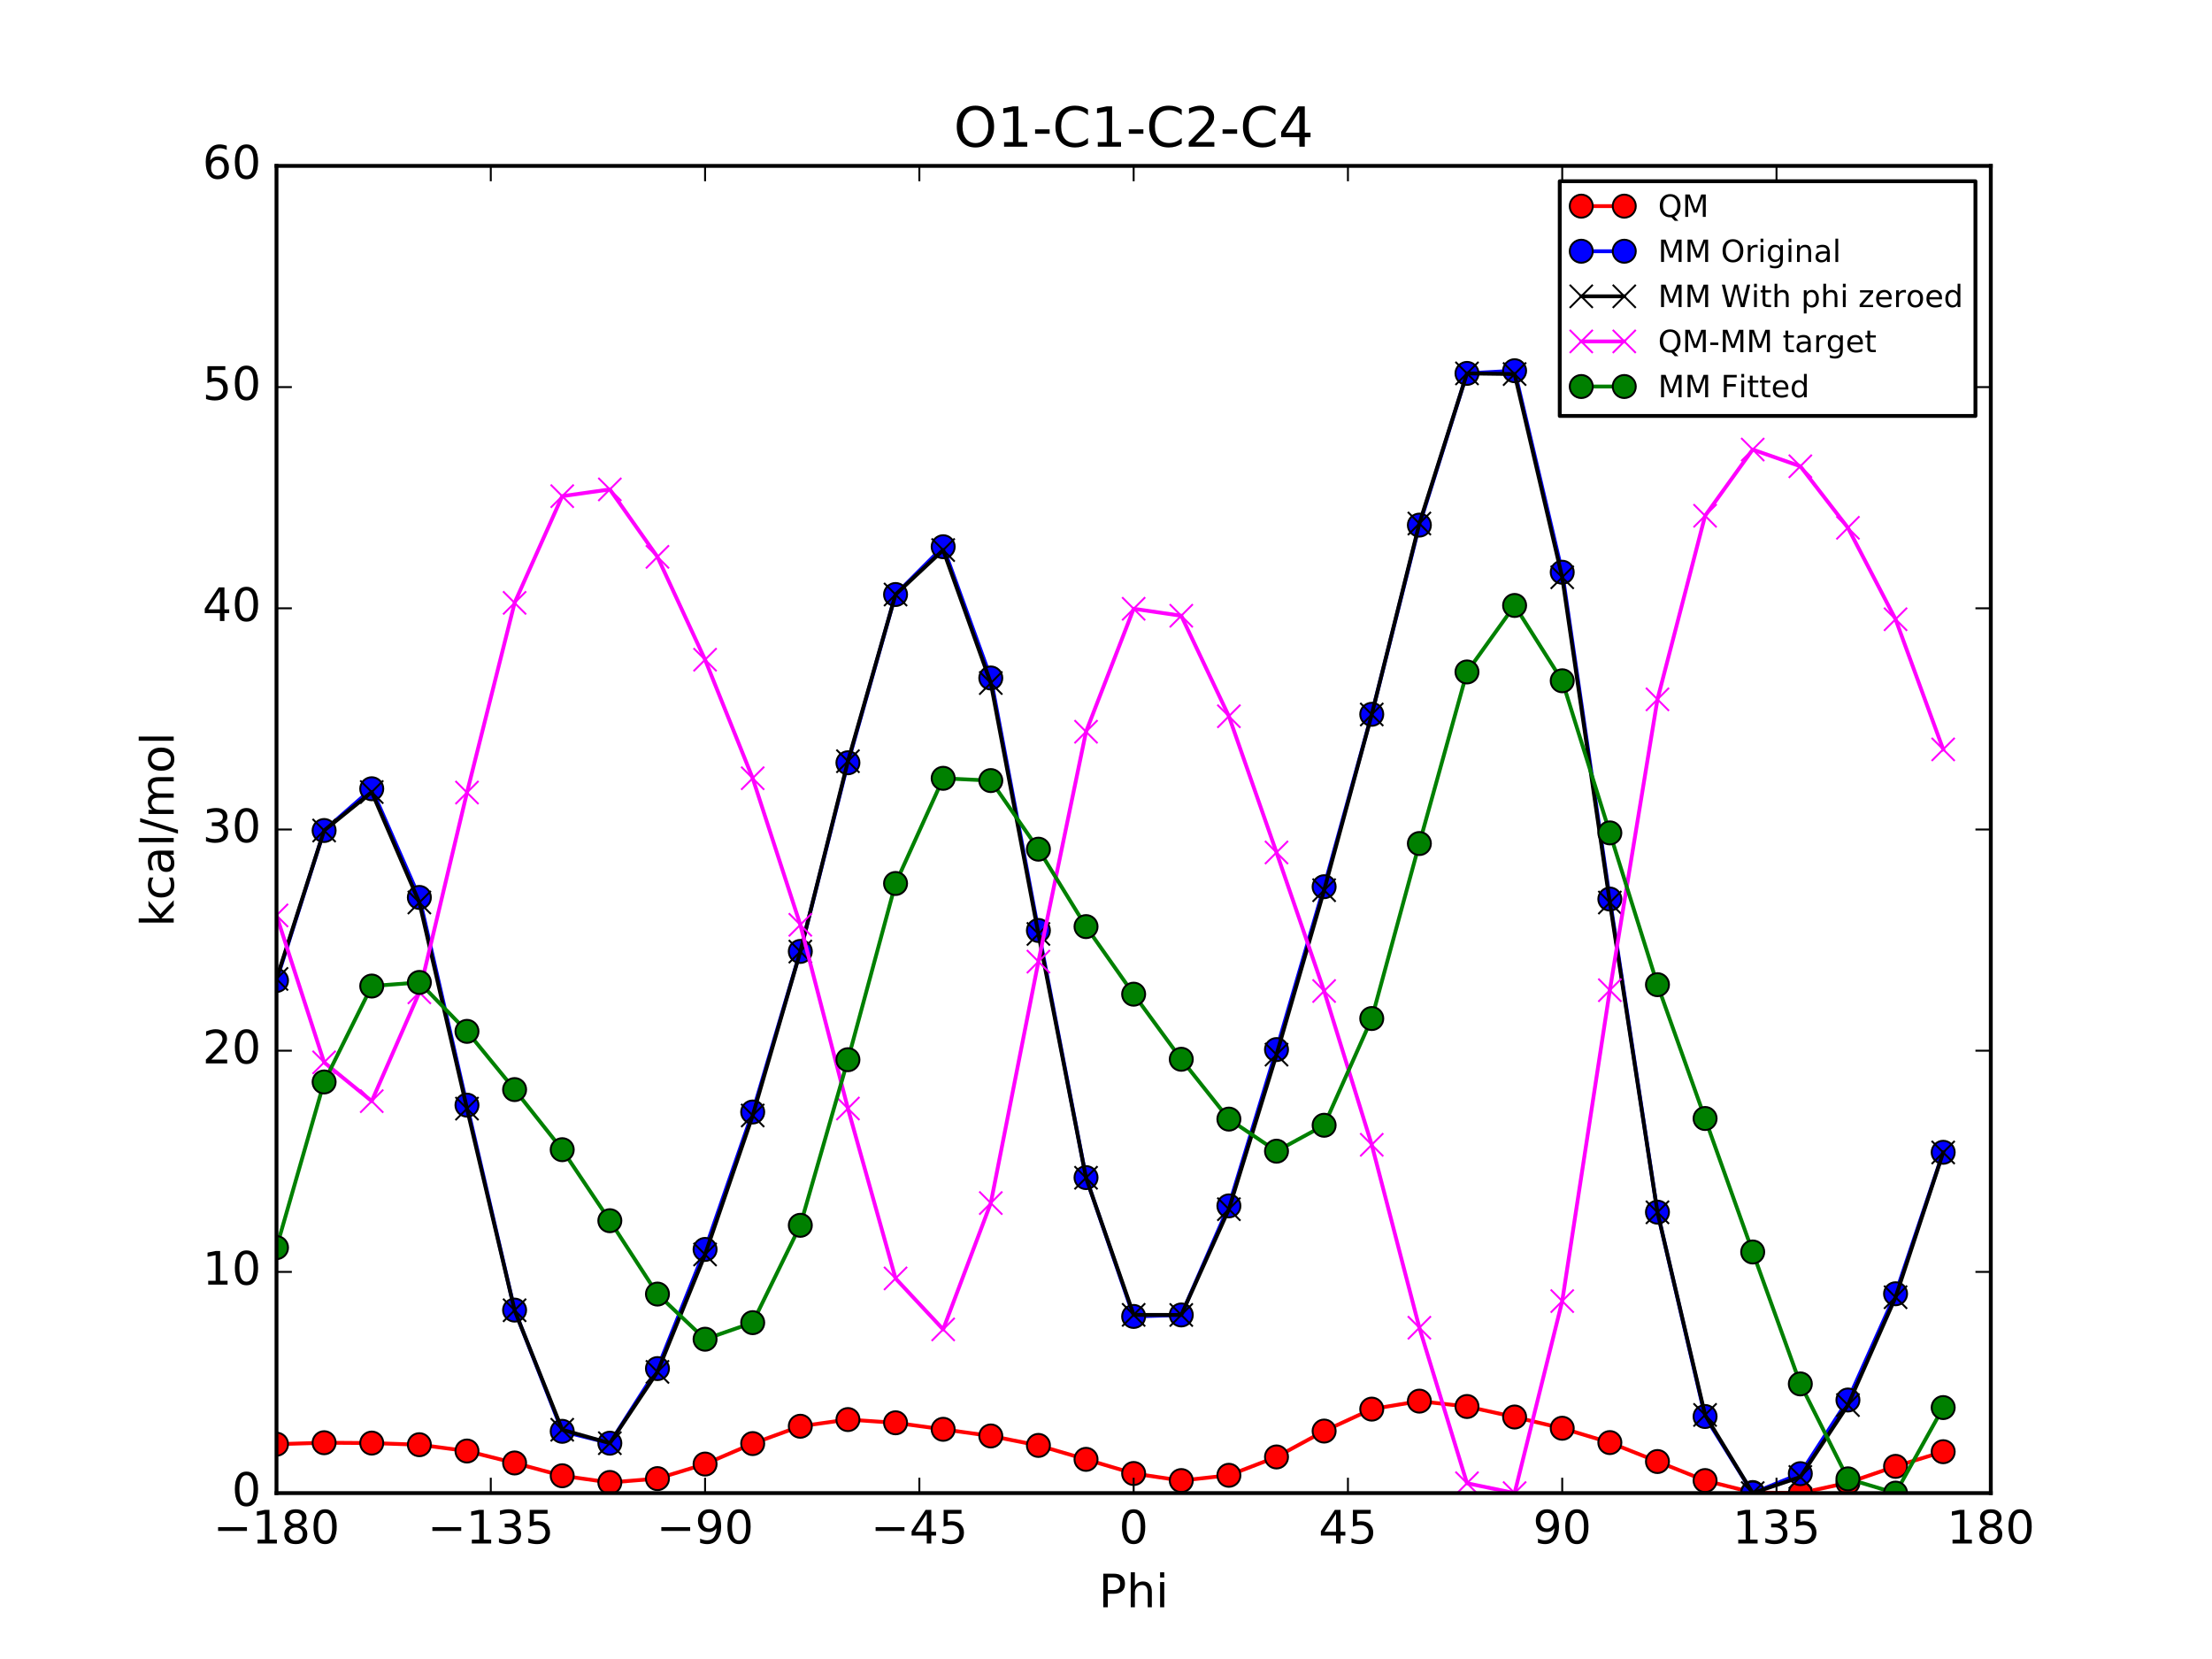 <?xml version="1.0" encoding="utf-8" standalone="no"?>
<!DOCTYPE svg PUBLIC "-//W3C//DTD SVG 1.1//EN"
  "http://www.w3.org/Graphics/SVG/1.1/DTD/svg11.dtd">
<!-- Created with matplotlib (http://matplotlib.org/) -->
<svg height="432pt" version="1.1" viewBox="0 0 576 432" width="576pt" xmlns="http://www.w3.org/2000/svg" xmlns:xlink="http://www.w3.org/1999/xlink">
 <defs>
  <style type="text/css">
*{stroke-linecap:butt;stroke-linejoin:round;stroke-miterlimit:100000;}
  </style>
 </defs>
 <g id="figure_1">
  <g id="patch_1">
   <path d="M 0 432 
L 576 432 
L 576 0 
L 0 0 
z
" style="fill:#ffffff;"/>
  </g>
  <g id="axes_1">
   <g id="patch_2">
    <path d="M 72 388.8 
L 518.4 388.8 
L 518.4 43.2 
L 72 43.2 
z
" style="fill:#ffffff;"/>
   </g>
   <g id="line2d_1">
    <path clip-path="url(#p48502e86ad)" d="M 72 376.064 
L 84.4 375.684 
L 96.8 375.774 
L 109.2 376.198 
L 121.6 377.842 
L 134 380.955 
L 146.4 384.287 
L 158.8 386.029 
L 171.2 385.027 
L 183.6 381.236 
L 196 375.904 
L 208.4 371.389 
L 220.8 369.653 
L 233.2 370.493 
L 245.6 372.189 
L 258 373.92 
L 270.4 376.383 
L 282.8 380.011 
L 295.2 383.695 
L 307.6 385.537 
L 320 384.164 
L 332.4 379.388 
L 344.8 372.648 
L 357.2 366.933 
L 369.6 364.852 
L 382 366.25 
L 394.4 368.985 
L 406.8 371.913 
L 419.2 375.646 
L 431.6 380.579 
L 444 385.534 
L 456.4 388.65 
L 468.8 388.8 
L 481.2 386.099 
L 493.6 381.838 
L 506 378.022 
" style="fill:none;stroke:#ff0000;stroke-linecap:square;"/>
    <defs>
     <path d="M 0 3 
C 0.796 3 1.559 2.684 2.121 2.121 
C 2.684 1.559 3 0.796 3 0 
C 3 -0.796 2.684 -1.559 2.121 -2.121 
C 1.559 -2.684 0.796 -3 0 -3 
C -0.796 -3 -1.559 -2.684 -2.121 -2.121 
C -2.684 -1.559 -3 -0.796 -3 0 
C -3 0.796 -2.684 1.559 -2.121 2.121 
C -1.559 2.684 -0.796 3 0 3 
z
" id="m8b34de65f7" style="stroke:#000000;stroke-width:0.5;"/>
    </defs>
    <g clip-path="url(#p48502e86ad)">
     <use style="fill:#ff0000;stroke:#000000;stroke-width:0.5;" x="72" xlink:href="#m8b34de65f7" y="376.064"/>
     <use style="fill:#ff0000;stroke:#000000;stroke-width:0.5;" x="84.4" xlink:href="#m8b34de65f7" y="375.684"/>
     <use style="fill:#ff0000;stroke:#000000;stroke-width:0.5;" x="96.8" xlink:href="#m8b34de65f7" y="375.774"/>
     <use style="fill:#ff0000;stroke:#000000;stroke-width:0.5;" x="109.2" xlink:href="#m8b34de65f7" y="376.198"/>
     <use style="fill:#ff0000;stroke:#000000;stroke-width:0.5;" x="121.6" xlink:href="#m8b34de65f7" y="377.842"/>
     <use style="fill:#ff0000;stroke:#000000;stroke-width:0.5;" x="134" xlink:href="#m8b34de65f7" y="380.955"/>
     <use style="fill:#ff0000;stroke:#000000;stroke-width:0.5;" x="146.4" xlink:href="#m8b34de65f7" y="384.287"/>
     <use style="fill:#ff0000;stroke:#000000;stroke-width:0.5;" x="158.8" xlink:href="#m8b34de65f7" y="386.029"/>
     <use style="fill:#ff0000;stroke:#000000;stroke-width:0.5;" x="171.2" xlink:href="#m8b34de65f7" y="385.027"/>
     <use style="fill:#ff0000;stroke:#000000;stroke-width:0.5;" x="183.6" xlink:href="#m8b34de65f7" y="381.236"/>
     <use style="fill:#ff0000;stroke:#000000;stroke-width:0.5;" x="196" xlink:href="#m8b34de65f7" y="375.904"/>
     <use style="fill:#ff0000;stroke:#000000;stroke-width:0.5;" x="208.4" xlink:href="#m8b34de65f7" y="371.389"/>
     <use style="fill:#ff0000;stroke:#000000;stroke-width:0.5;" x="220.8" xlink:href="#m8b34de65f7" y="369.653"/>
     <use style="fill:#ff0000;stroke:#000000;stroke-width:0.5;" x="233.2" xlink:href="#m8b34de65f7" y="370.493"/>
     <use style="fill:#ff0000;stroke:#000000;stroke-width:0.5;" x="245.6" xlink:href="#m8b34de65f7" y="372.189"/>
     <use style="fill:#ff0000;stroke:#000000;stroke-width:0.5;" x="258" xlink:href="#m8b34de65f7" y="373.92"/>
     <use style="fill:#ff0000;stroke:#000000;stroke-width:0.5;" x="270.4" xlink:href="#m8b34de65f7" y="376.383"/>
     <use style="fill:#ff0000;stroke:#000000;stroke-width:0.5;" x="282.8" xlink:href="#m8b34de65f7" y="380.011"/>
     <use style="fill:#ff0000;stroke:#000000;stroke-width:0.5;" x="295.2" xlink:href="#m8b34de65f7" y="383.695"/>
     <use style="fill:#ff0000;stroke:#000000;stroke-width:0.5;" x="307.6" xlink:href="#m8b34de65f7" y="385.537"/>
     <use style="fill:#ff0000;stroke:#000000;stroke-width:0.5;" x="320" xlink:href="#m8b34de65f7" y="384.164"/>
     <use style="fill:#ff0000;stroke:#000000;stroke-width:0.5;" x="332.4" xlink:href="#m8b34de65f7" y="379.388"/>
     <use style="fill:#ff0000;stroke:#000000;stroke-width:0.5;" x="344.8" xlink:href="#m8b34de65f7" y="372.648"/>
     <use style="fill:#ff0000;stroke:#000000;stroke-width:0.5;" x="357.2" xlink:href="#m8b34de65f7" y="366.933"/>
     <use style="fill:#ff0000;stroke:#000000;stroke-width:0.5;" x="369.6" xlink:href="#m8b34de65f7" y="364.852"/>
     <use style="fill:#ff0000;stroke:#000000;stroke-width:0.5;" x="382" xlink:href="#m8b34de65f7" y="366.25"/>
     <use style="fill:#ff0000;stroke:#000000;stroke-width:0.5;" x="394.4" xlink:href="#m8b34de65f7" y="368.985"/>
     <use style="fill:#ff0000;stroke:#000000;stroke-width:0.5;" x="406.8" xlink:href="#m8b34de65f7" y="371.913"/>
     <use style="fill:#ff0000;stroke:#000000;stroke-width:0.5;" x="419.2" xlink:href="#m8b34de65f7" y="375.646"/>
     <use style="fill:#ff0000;stroke:#000000;stroke-width:0.5;" x="431.6" xlink:href="#m8b34de65f7" y="380.579"/>
     <use style="fill:#ff0000;stroke:#000000;stroke-width:0.5;" x="444" xlink:href="#m8b34de65f7" y="385.534"/>
     <use style="fill:#ff0000;stroke:#000000;stroke-width:0.5;" x="456.4" xlink:href="#m8b34de65f7" y="388.65"/>
     <use style="fill:#ff0000;stroke:#000000;stroke-width:0.5;" x="468.8" xlink:href="#m8b34de65f7" y="388.8"/>
     <use style="fill:#ff0000;stroke:#000000;stroke-width:0.5;" x="481.2" xlink:href="#m8b34de65f7" y="386.099"/>
     <use style="fill:#ff0000;stroke:#000000;stroke-width:0.5;" x="493.6" xlink:href="#m8b34de65f7" y="381.838"/>
     <use style="fill:#ff0000;stroke:#000000;stroke-width:0.5;" x="506" xlink:href="#m8b34de65f7" y="378.022"/>
    </g>
   </g>
   <g id="line2d_2">
    <path clip-path="url(#p48502e86ad)" d="M 72 255.318 
L 84.4 216.264 
L 96.8 205.389 
L 109.2 233.69 
L 121.6 287.775 
L 134 341.146 
L 146.4 372.712 
L 158.8 375.803 
L 171.2 356.378 
L 183.6 325.348 
L 196 289.563 
L 208.4 247.747 
L 220.8 198.623 
L 233.2 154.81 
L 245.6 142.368 
L 258 176.544 
L 270.4 242.292 
L 282.8 306.644 
L 295.2 342.797 
L 307.6 342.414 
L 320 314.008 
L 332.4 273.308 
L 344.8 230.901 
L 357.2 186.005 
L 369.6 136.735 
L 382 97.232 
L 394.4 96.538 
L 406.8 149.009 
L 419.2 234.113 
L 431.6 315.642 
L 444 368.856 
L 456.4 388.8 
L 468.8 383.739 
L 481.2 364.56 
L 493.6 336.894 
L 506 300.055 
" style="fill:none;stroke:#0000ff;stroke-linecap:square;"/>
    <defs>
     <path d="M 0 3 
C 0.796 3 1.559 2.684 2.121 2.121 
C 2.684 1.559 3 0.796 3 0 
C 3 -0.796 2.684 -1.559 2.121 -2.121 
C 1.559 -2.684 0.796 -3 0 -3 
C -0.796 -3 -1.559 -2.684 -2.121 -2.121 
C -2.684 -1.559 -3 -0.796 -3 0 
C -3 0.796 -2.684 1.559 -2.121 2.121 
C -1.559 2.684 -0.796 3 0 3 
z
" id="m923d34cff2" style="stroke:#000000;stroke-width:0.5;"/>
    </defs>
    <g clip-path="url(#p48502e86ad)">
     <use style="fill:#0000ff;stroke:#000000;stroke-width:0.5;" x="72" xlink:href="#m923d34cff2" y="255.318"/>
     <use style="fill:#0000ff;stroke:#000000;stroke-width:0.5;" x="84.4" xlink:href="#m923d34cff2" y="216.264"/>
     <use style="fill:#0000ff;stroke:#000000;stroke-width:0.5;" x="96.8" xlink:href="#m923d34cff2" y="205.389"/>
     <use style="fill:#0000ff;stroke:#000000;stroke-width:0.5;" x="109.2" xlink:href="#m923d34cff2" y="233.69"/>
     <use style="fill:#0000ff;stroke:#000000;stroke-width:0.5;" x="121.6" xlink:href="#m923d34cff2" y="287.775"/>
     <use style="fill:#0000ff;stroke:#000000;stroke-width:0.5;" x="134" xlink:href="#m923d34cff2" y="341.146"/>
     <use style="fill:#0000ff;stroke:#000000;stroke-width:0.5;" x="146.4" xlink:href="#m923d34cff2" y="372.712"/>
     <use style="fill:#0000ff;stroke:#000000;stroke-width:0.5;" x="158.8" xlink:href="#m923d34cff2" y="375.803"/>
     <use style="fill:#0000ff;stroke:#000000;stroke-width:0.5;" x="171.2" xlink:href="#m923d34cff2" y="356.378"/>
     <use style="fill:#0000ff;stroke:#000000;stroke-width:0.5;" x="183.6" xlink:href="#m923d34cff2" y="325.348"/>
     <use style="fill:#0000ff;stroke:#000000;stroke-width:0.5;" x="196" xlink:href="#m923d34cff2" y="289.563"/>
     <use style="fill:#0000ff;stroke:#000000;stroke-width:0.5;" x="208.4" xlink:href="#m923d34cff2" y="247.747"/>
     <use style="fill:#0000ff;stroke:#000000;stroke-width:0.5;" x="220.8" xlink:href="#m923d34cff2" y="198.623"/>
     <use style="fill:#0000ff;stroke:#000000;stroke-width:0.5;" x="233.2" xlink:href="#m923d34cff2" y="154.81"/>
     <use style="fill:#0000ff;stroke:#000000;stroke-width:0.5;" x="245.6" xlink:href="#m923d34cff2" y="142.368"/>
     <use style="fill:#0000ff;stroke:#000000;stroke-width:0.5;" x="258" xlink:href="#m923d34cff2" y="176.544"/>
     <use style="fill:#0000ff;stroke:#000000;stroke-width:0.5;" x="270.4" xlink:href="#m923d34cff2" y="242.292"/>
     <use style="fill:#0000ff;stroke:#000000;stroke-width:0.5;" x="282.8" xlink:href="#m923d34cff2" y="306.644"/>
     <use style="fill:#0000ff;stroke:#000000;stroke-width:0.5;" x="295.2" xlink:href="#m923d34cff2" y="342.797"/>
     <use style="fill:#0000ff;stroke:#000000;stroke-width:0.5;" x="307.6" xlink:href="#m923d34cff2" y="342.414"/>
     <use style="fill:#0000ff;stroke:#000000;stroke-width:0.5;" x="320" xlink:href="#m923d34cff2" y="314.008"/>
     <use style="fill:#0000ff;stroke:#000000;stroke-width:0.5;" x="332.4" xlink:href="#m923d34cff2" y="273.308"/>
     <use style="fill:#0000ff;stroke:#000000;stroke-width:0.5;" x="344.8" xlink:href="#m923d34cff2" y="230.901"/>
     <use style="fill:#0000ff;stroke:#000000;stroke-width:0.5;" x="357.2" xlink:href="#m923d34cff2" y="186.005"/>
     <use style="fill:#0000ff;stroke:#000000;stroke-width:0.5;" x="369.6" xlink:href="#m923d34cff2" y="136.735"/>
     <use style="fill:#0000ff;stroke:#000000;stroke-width:0.5;" x="382" xlink:href="#m923d34cff2" y="97.232"/>
     <use style="fill:#0000ff;stroke:#000000;stroke-width:0.5;" x="394.4" xlink:href="#m923d34cff2" y="96.538"/>
     <use style="fill:#0000ff;stroke:#000000;stroke-width:0.5;" x="406.8" xlink:href="#m923d34cff2" y="149.009"/>
     <use style="fill:#0000ff;stroke:#000000;stroke-width:0.5;" x="419.2" xlink:href="#m923d34cff2" y="234.113"/>
     <use style="fill:#0000ff;stroke:#000000;stroke-width:0.5;" x="431.6" xlink:href="#m923d34cff2" y="315.642"/>
     <use style="fill:#0000ff;stroke:#000000;stroke-width:0.5;" x="444" xlink:href="#m923d34cff2" y="368.856"/>
     <use style="fill:#0000ff;stroke:#000000;stroke-width:0.5;" x="456.4" xlink:href="#m923d34cff2" y="388.8"/>
     <use style="fill:#0000ff;stroke:#000000;stroke-width:0.5;" x="468.8" xlink:href="#m923d34cff2" y="383.739"/>
     <use style="fill:#0000ff;stroke:#000000;stroke-width:0.5;" x="481.2" xlink:href="#m923d34cff2" y="364.56"/>
     <use style="fill:#0000ff;stroke:#000000;stroke-width:0.5;" x="493.6" xlink:href="#m923d34cff2" y="336.894"/>
     <use style="fill:#0000ff;stroke:#000000;stroke-width:0.5;" x="506" xlink:href="#m923d34cff2" y="300.055"/>
    </g>
   </g>
   <g id="line2d_3">
    <path clip-path="url(#p48502e86ad)" d="M 72 254.909 
L 84.4 216.264 
L 96.8 206.251 
L 109.2 235.006 
L 121.6 288.681 
L 134 341.19 
L 146.4 372.302 
L 158.8 375.803 
L 171.2 357.24 
L 183.6 326.664 
L 196 290.469 
L 208.4 247.79 
L 220.8 198.213 
L 233.2 154.81 
L 245.6 143.231 
L 258 177.86 
L 270.4 243.198 
L 282.8 306.687 
L 295.2 342.387 
L 307.6 342.414 
L 320 314.87 
L 332.4 274.623 
L 344.8 231.807 
L 357.2 186.048 
L 369.6 136.326 
L 382 97.232 
L 394.4 97.401 
L 406.8 150.325 
L 419.2 235.018 
L 431.6 315.686 
L 444 368.447 
L 456.4 388.8 
L 468.8 384.602 
L 481.2 365.876 
L 493.6 337.8 
L 506 300.099 
" style="fill:none;stroke:#000000;stroke-linecap:square;"/>
    <defs>
     <path d="M -3 3 
L 3 -3 
M -3 -3 
L 3 3 
" id="m9307897628" style="stroke:#000000;stroke-width:0.5;"/>
    </defs>
    <g clip-path="url(#p48502e86ad)">
     <use style="stroke:#000000;stroke-width:0.5;" x="72" xlink:href="#m9307897628" y="254.909"/>
     <use style="stroke:#000000;stroke-width:0.5;" x="84.4" xlink:href="#m9307897628" y="216.264"/>
     <use style="stroke:#000000;stroke-width:0.5;" x="96.8" xlink:href="#m9307897628" y="206.251"/>
     <use style="stroke:#000000;stroke-width:0.5;" x="109.2" xlink:href="#m9307897628" y="235.006"/>
     <use style="stroke:#000000;stroke-width:0.5;" x="121.6" xlink:href="#m9307897628" y="288.681"/>
     <use style="stroke:#000000;stroke-width:0.5;" x="134" xlink:href="#m9307897628" y="341.19"/>
     <use style="stroke:#000000;stroke-width:0.5;" x="146.4" xlink:href="#m9307897628" y="372.302"/>
     <use style="stroke:#000000;stroke-width:0.5;" x="158.8" xlink:href="#m9307897628" y="375.803"/>
     <use style="stroke:#000000;stroke-width:0.5;" x="171.2" xlink:href="#m9307897628" y="357.24"/>
     <use style="stroke:#000000;stroke-width:0.5;" x="183.6" xlink:href="#m9307897628" y="326.664"/>
     <use style="stroke:#000000;stroke-width:0.5;" x="196" xlink:href="#m9307897628" y="290.469"/>
     <use style="stroke:#000000;stroke-width:0.5;" x="208.4" xlink:href="#m9307897628" y="247.79"/>
     <use style="stroke:#000000;stroke-width:0.5;" x="220.8" xlink:href="#m9307897628" y="198.213"/>
     <use style="stroke:#000000;stroke-width:0.5;" x="233.2" xlink:href="#m9307897628" y="154.81"/>
     <use style="stroke:#000000;stroke-width:0.5;" x="245.6" xlink:href="#m9307897628" y="143.231"/>
     <use style="stroke:#000000;stroke-width:0.5;" x="258" xlink:href="#m9307897628" y="177.86"/>
     <use style="stroke:#000000;stroke-width:0.5;" x="270.4" xlink:href="#m9307897628" y="243.198"/>
     <use style="stroke:#000000;stroke-width:0.5;" x="282.8" xlink:href="#m9307897628" y="306.687"/>
     <use style="stroke:#000000;stroke-width:0.5;" x="295.2" xlink:href="#m9307897628" y="342.387"/>
     <use style="stroke:#000000;stroke-width:0.5;" x="307.6" xlink:href="#m9307897628" y="342.414"/>
     <use style="stroke:#000000;stroke-width:0.5;" x="320" xlink:href="#m9307897628" y="314.87"/>
     <use style="stroke:#000000;stroke-width:0.5;" x="332.4" xlink:href="#m9307897628" y="274.623"/>
     <use style="stroke:#000000;stroke-width:0.5;" x="344.8" xlink:href="#m9307897628" y="231.807"/>
     <use style="stroke:#000000;stroke-width:0.5;" x="357.2" xlink:href="#m9307897628" y="186.048"/>
     <use style="stroke:#000000;stroke-width:0.5;" x="369.6" xlink:href="#m9307897628" y="136.326"/>
     <use style="stroke:#000000;stroke-width:0.5;" x="382" xlink:href="#m9307897628" y="97.232"/>
     <use style="stroke:#000000;stroke-width:0.5;" x="394.4" xlink:href="#m9307897628" y="97.401"/>
     <use style="stroke:#000000;stroke-width:0.5;" x="406.8" xlink:href="#m9307897628" y="150.325"/>
     <use style="stroke:#000000;stroke-width:0.5;" x="419.2" xlink:href="#m9307897628" y="235.018"/>
     <use style="stroke:#000000;stroke-width:0.5;" x="431.6" xlink:href="#m9307897628" y="315.686"/>
     <use style="stroke:#000000;stroke-width:0.5;" x="444" xlink:href="#m9307897628" y="368.447"/>
     <use style="stroke:#000000;stroke-width:0.5;" x="456.4" xlink:href="#m9307897628" y="388.8"/>
     <use style="stroke:#000000;stroke-width:0.5;" x="468.8" xlink:href="#m9307897628" y="384.602"/>
     <use style="stroke:#000000;stroke-width:0.5;" x="481.2" xlink:href="#m9307897628" y="365.876"/>
     <use style="stroke:#000000;stroke-width:0.5;" x="493.6" xlink:href="#m9307897628" y="337.8"/>
     <use style="stroke:#000000;stroke-width:0.5;" x="506" xlink:href="#m9307897628" y="300.099"/>
    </g>
   </g>
   <g id="line2d_4">
    <path clip-path="url(#p48502e86ad)" d="M 72 238.371 
L 84.4 276.636 
L 96.8 286.739 
L 109.2 258.408 
L 121.6 206.377 
L 134 156.981 
L 146.4 129.201 
L 158.8 127.442 
L 171.2 145.002 
L 183.6 171.788 
L 196 202.652 
L 208.4 240.815 
L 220.8 288.656 
L 233.2 332.899 
L 245.6 346.174 
L 258 313.277 
L 270.4 250.401 
L 282.8 190.539 
L 295.2 158.524 
L 307.6 160.339 
L 320 186.51 
L 332.4 221.981 
L 344.8 258.056 
L 357.2 298.101 
L 369.6 345.742 
L 382 386.233 
L 394.4 388.8 
L 406.8 338.803 
L 419.2 257.844 
L 431.6 182.109 
L 444 134.304 
L 456.4 117.066 
L 468.8 121.414 
L 481.2 137.439 
L 493.6 161.254 
L 506 195.14 
" style="fill:none;stroke:#ff00ff;stroke-linecap:square;"/>
    <defs>
     <path d="M -3 3 
L 3 -3 
M -3 -3 
L 3 3 
" id="m5e55f2efbb" style="stroke:#ff00ff;stroke-width:0.5;"/>
    </defs>
    <g clip-path="url(#p48502e86ad)">
     <use style="fill:#ff00ff;stroke:#ff00ff;stroke-width:0.5;" x="72" xlink:href="#m5e55f2efbb" y="238.371"/>
     <use style="fill:#ff00ff;stroke:#ff00ff;stroke-width:0.5;" x="84.4" xlink:href="#m5e55f2efbb" y="276.636"/>
     <use style="fill:#ff00ff;stroke:#ff00ff;stroke-width:0.5;" x="96.8" xlink:href="#m5e55f2efbb" y="286.739"/>
     <use style="fill:#ff00ff;stroke:#ff00ff;stroke-width:0.5;" x="109.2" xlink:href="#m5e55f2efbb" y="258.408"/>
     <use style="fill:#ff00ff;stroke:#ff00ff;stroke-width:0.5;" x="121.6" xlink:href="#m5e55f2efbb" y="206.377"/>
     <use style="fill:#ff00ff;stroke:#ff00ff;stroke-width:0.5;" x="134" xlink:href="#m5e55f2efbb" y="156.981"/>
     <use style="fill:#ff00ff;stroke:#ff00ff;stroke-width:0.5;" x="146.4" xlink:href="#m5e55f2efbb" y="129.201"/>
     <use style="fill:#ff00ff;stroke:#ff00ff;stroke-width:0.5;" x="158.8" xlink:href="#m5e55f2efbb" y="127.442"/>
     <use style="fill:#ff00ff;stroke:#ff00ff;stroke-width:0.5;" x="171.2" xlink:href="#m5e55f2efbb" y="145.002"/>
     <use style="fill:#ff00ff;stroke:#ff00ff;stroke-width:0.5;" x="183.6" xlink:href="#m5e55f2efbb" y="171.788"/>
     <use style="fill:#ff00ff;stroke:#ff00ff;stroke-width:0.5;" x="196" xlink:href="#m5e55f2efbb" y="202.652"/>
     <use style="fill:#ff00ff;stroke:#ff00ff;stroke-width:0.5;" x="208.4" xlink:href="#m5e55f2efbb" y="240.815"/>
     <use style="fill:#ff00ff;stroke:#ff00ff;stroke-width:0.5;" x="220.8" xlink:href="#m5e55f2efbb" y="288.656"/>
     <use style="fill:#ff00ff;stroke:#ff00ff;stroke-width:0.5;" x="233.2" xlink:href="#m5e55f2efbb" y="332.899"/>
     <use style="fill:#ff00ff;stroke:#ff00ff;stroke-width:0.5;" x="245.6" xlink:href="#m5e55f2efbb" y="346.174"/>
     <use style="fill:#ff00ff;stroke:#ff00ff;stroke-width:0.5;" x="258" xlink:href="#m5e55f2efbb" y="313.277"/>
     <use style="fill:#ff00ff;stroke:#ff00ff;stroke-width:0.5;" x="270.4" xlink:href="#m5e55f2efbb" y="250.401"/>
     <use style="fill:#ff00ff;stroke:#ff00ff;stroke-width:0.5;" x="282.8" xlink:href="#m5e55f2efbb" y="190.539"/>
     <use style="fill:#ff00ff;stroke:#ff00ff;stroke-width:0.5;" x="295.2" xlink:href="#m5e55f2efbb" y="158.524"/>
     <use style="fill:#ff00ff;stroke:#ff00ff;stroke-width:0.5;" x="307.6" xlink:href="#m5e55f2efbb" y="160.339"/>
     <use style="fill:#ff00ff;stroke:#ff00ff;stroke-width:0.5;" x="320" xlink:href="#m5e55f2efbb" y="186.51"/>
     <use style="fill:#ff00ff;stroke:#ff00ff;stroke-width:0.5;" x="332.4" xlink:href="#m5e55f2efbb" y="221.981"/>
     <use style="fill:#ff00ff;stroke:#ff00ff;stroke-width:0.5;" x="344.8" xlink:href="#m5e55f2efbb" y="258.056"/>
     <use style="fill:#ff00ff;stroke:#ff00ff;stroke-width:0.5;" x="357.2" xlink:href="#m5e55f2efbb" y="298.101"/>
     <use style="fill:#ff00ff;stroke:#ff00ff;stroke-width:0.5;" x="369.6" xlink:href="#m5e55f2efbb" y="345.742"/>
     <use style="fill:#ff00ff;stroke:#ff00ff;stroke-width:0.5;" x="382" xlink:href="#m5e55f2efbb" y="386.233"/>
     <use style="fill:#ff00ff;stroke:#ff00ff;stroke-width:0.5;" x="394.4" xlink:href="#m5e55f2efbb" y="388.8"/>
     <use style="fill:#ff00ff;stroke:#ff00ff;stroke-width:0.5;" x="406.8" xlink:href="#m5e55f2efbb" y="338.803"/>
     <use style="fill:#ff00ff;stroke:#ff00ff;stroke-width:0.5;" x="419.2" xlink:href="#m5e55f2efbb" y="257.844"/>
     <use style="fill:#ff00ff;stroke:#ff00ff;stroke-width:0.5;" x="431.6" xlink:href="#m5e55f2efbb" y="182.109"/>
     <use style="fill:#ff00ff;stroke:#ff00ff;stroke-width:0.5;" x="444" xlink:href="#m5e55f2efbb" y="134.304"/>
     <use style="fill:#ff00ff;stroke:#ff00ff;stroke-width:0.5;" x="456.4" xlink:href="#m5e55f2efbb" y="117.066"/>
     <use style="fill:#ff00ff;stroke:#ff00ff;stroke-width:0.5;" x="468.8" xlink:href="#m5e55f2efbb" y="121.414"/>
     <use style="fill:#ff00ff;stroke:#ff00ff;stroke-width:0.5;" x="481.2" xlink:href="#m5e55f2efbb" y="137.439"/>
     <use style="fill:#ff00ff;stroke:#ff00ff;stroke-width:0.5;" x="493.6" xlink:href="#m5e55f2efbb" y="161.254"/>
     <use style="fill:#ff00ff;stroke:#ff00ff;stroke-width:0.5;" x="506" xlink:href="#m5e55f2efbb" y="195.14"/>
    </g>
   </g>
   <g id="line2d_5">
    <path clip-path="url(#p48502e86ad)" d="M 72 324.878 
L 84.4 281.742 
L 96.8 256.764 
L 109.2 255.823 
L 121.6 268.565 
L 134 283.726 
L 146.4 299.377 
L 158.8 317.87 
L 171.2 336.973 
L 183.6 348.731 
L 196 344.416 
L 208.4 319.068 
L 220.8 275.944 
L 233.2 230.057 
L 245.6 202.669 
L 258 203.26 
L 270.4 221.125 
L 282.8 241.287 
L 295.2 258.884 
L 307.6 275.831 
L 320 291.414 
L 332.4 299.766 
L 344.8 293.015 
L 357.2 265.22 
L 369.6 219.652 
L 382 174.975 
L 394.4 157.661 
L 406.8 177.274 
L 419.2 216.883 
L 431.6 256.409 
L 444 291.255 
L 456.4 326.014 
L 468.8 360.369 
L 481.2 385.085 
L 493.6 388.8 
L 506 366.53 
" style="fill:none;stroke:#008000;stroke-linecap:square;"/>
    <defs>
     <path d="M 0 3 
C 0.796 3 1.559 2.684 2.121 2.121 
C 2.684 1.559 3 0.796 3 0 
C 3 -0.796 2.684 -1.559 2.121 -2.121 
C 1.559 -2.684 0.796 -3 0 -3 
C -0.796 -3 -1.559 -2.684 -2.121 -2.121 
C -2.684 -1.559 -3 -0.796 -3 0 
C -3 0.796 -2.684 1.559 -2.121 2.121 
C -1.559 2.684 -0.796 3 0 3 
z
" id="mbc8445fffb" style="stroke:#000000;stroke-width:0.5;"/>
    </defs>
    <g clip-path="url(#p48502e86ad)">
     <use style="fill:#008000;stroke:#000000;stroke-width:0.5;" x="72" xlink:href="#mbc8445fffb" y="324.878"/>
     <use style="fill:#008000;stroke:#000000;stroke-width:0.5;" x="84.4" xlink:href="#mbc8445fffb" y="281.742"/>
     <use style="fill:#008000;stroke:#000000;stroke-width:0.5;" x="96.8" xlink:href="#mbc8445fffb" y="256.764"/>
     <use style="fill:#008000;stroke:#000000;stroke-width:0.5;" x="109.2" xlink:href="#mbc8445fffb" y="255.823"/>
     <use style="fill:#008000;stroke:#000000;stroke-width:0.5;" x="121.6" xlink:href="#mbc8445fffb" y="268.565"/>
     <use style="fill:#008000;stroke:#000000;stroke-width:0.5;" x="134" xlink:href="#mbc8445fffb" y="283.726"/>
     <use style="fill:#008000;stroke:#000000;stroke-width:0.5;" x="146.4" xlink:href="#mbc8445fffb" y="299.377"/>
     <use style="fill:#008000;stroke:#000000;stroke-width:0.5;" x="158.8" xlink:href="#mbc8445fffb" y="317.87"/>
     <use style="fill:#008000;stroke:#000000;stroke-width:0.5;" x="171.2" xlink:href="#mbc8445fffb" y="336.973"/>
     <use style="fill:#008000;stroke:#000000;stroke-width:0.5;" x="183.6" xlink:href="#mbc8445fffb" y="348.731"/>
     <use style="fill:#008000;stroke:#000000;stroke-width:0.5;" x="196" xlink:href="#mbc8445fffb" y="344.416"/>
     <use style="fill:#008000;stroke:#000000;stroke-width:0.5;" x="208.4" xlink:href="#mbc8445fffb" y="319.068"/>
     <use style="fill:#008000;stroke:#000000;stroke-width:0.5;" x="220.8" xlink:href="#mbc8445fffb" y="275.944"/>
     <use style="fill:#008000;stroke:#000000;stroke-width:0.5;" x="233.2" xlink:href="#mbc8445fffb" y="230.057"/>
     <use style="fill:#008000;stroke:#000000;stroke-width:0.5;" x="245.6" xlink:href="#mbc8445fffb" y="202.669"/>
     <use style="fill:#008000;stroke:#000000;stroke-width:0.5;" x="258" xlink:href="#mbc8445fffb" y="203.26"/>
     <use style="fill:#008000;stroke:#000000;stroke-width:0.5;" x="270.4" xlink:href="#mbc8445fffb" y="221.125"/>
     <use style="fill:#008000;stroke:#000000;stroke-width:0.5;" x="282.8" xlink:href="#mbc8445fffb" y="241.287"/>
     <use style="fill:#008000;stroke:#000000;stroke-width:0.5;" x="295.2" xlink:href="#mbc8445fffb" y="258.884"/>
     <use style="fill:#008000;stroke:#000000;stroke-width:0.5;" x="307.6" xlink:href="#mbc8445fffb" y="275.831"/>
     <use style="fill:#008000;stroke:#000000;stroke-width:0.5;" x="320" xlink:href="#mbc8445fffb" y="291.414"/>
     <use style="fill:#008000;stroke:#000000;stroke-width:0.5;" x="332.4" xlink:href="#mbc8445fffb" y="299.766"/>
     <use style="fill:#008000;stroke:#000000;stroke-width:0.5;" x="344.8" xlink:href="#mbc8445fffb" y="293.015"/>
     <use style="fill:#008000;stroke:#000000;stroke-width:0.5;" x="357.2" xlink:href="#mbc8445fffb" y="265.22"/>
     <use style="fill:#008000;stroke:#000000;stroke-width:0.5;" x="369.6" xlink:href="#mbc8445fffb" y="219.652"/>
     <use style="fill:#008000;stroke:#000000;stroke-width:0.5;" x="382" xlink:href="#mbc8445fffb" y="174.975"/>
     <use style="fill:#008000;stroke:#000000;stroke-width:0.5;" x="394.4" xlink:href="#mbc8445fffb" y="157.661"/>
     <use style="fill:#008000;stroke:#000000;stroke-width:0.5;" x="406.8" xlink:href="#mbc8445fffb" y="177.274"/>
     <use style="fill:#008000;stroke:#000000;stroke-width:0.5;" x="419.2" xlink:href="#mbc8445fffb" y="216.883"/>
     <use style="fill:#008000;stroke:#000000;stroke-width:0.5;" x="431.6" xlink:href="#mbc8445fffb" y="256.409"/>
     <use style="fill:#008000;stroke:#000000;stroke-width:0.5;" x="444" xlink:href="#mbc8445fffb" y="291.255"/>
     <use style="fill:#008000;stroke:#000000;stroke-width:0.5;" x="456.4" xlink:href="#mbc8445fffb" y="326.014"/>
     <use style="fill:#008000;stroke:#000000;stroke-width:0.5;" x="468.8" xlink:href="#mbc8445fffb" y="360.369"/>
     <use style="fill:#008000;stroke:#000000;stroke-width:0.5;" x="481.2" xlink:href="#mbc8445fffb" y="385.085"/>
     <use style="fill:#008000;stroke:#000000;stroke-width:0.5;" x="493.6" xlink:href="#mbc8445fffb" y="388.8"/>
     <use style="fill:#008000;stroke:#000000;stroke-width:0.5;" x="506" xlink:href="#mbc8445fffb" y="366.53"/>
    </g>
   </g>
   <g id="patch_3">
    <path d="M 72 43.2 
L 518.4 43.2 
" style="fill:none;stroke:#000000;stroke-linecap:square;stroke-linejoin:miter;"/>
   </g>
   <g id="patch_4">
    <path d="M 72 388.8 
L 72 43.2 
" style="fill:none;stroke:#000000;stroke-linecap:square;stroke-linejoin:miter;"/>
   </g>
   <g id="patch_5">
    <path d="M 518.4 388.8 
L 518.4 43.2 
" style="fill:none;stroke:#000000;stroke-linecap:square;stroke-linejoin:miter;"/>
   </g>
   <g id="patch_6">
    <path d="M 72 388.8 
L 518.4 388.8 
" style="fill:none;stroke:#000000;stroke-linecap:square;stroke-linejoin:miter;"/>
   </g>
   <g id="matplotlib.axis_1">
    <g id="xtick_1">
     <g id="line2d_6">
      <defs>
       <path d="M 0 0 
L 0 -4 
" id="m2342723dea" style="stroke:#000000;stroke-width:0.5;"/>
      </defs>
      <g>
       <use style="stroke:#000000;stroke-width:0.5;" x="72.0" xlink:href="#m2342723dea" y="388.8"/>
      </g>
     </g>
     <g id="line2d_7">
      <defs>
       <path d="M 0 0 
L 0 4 
" id="m2aae58bbc0" style="stroke:#000000;stroke-width:0.5;"/>
      </defs>
      <g>
       <use style="stroke:#000000;stroke-width:0.5;" x="72.0" xlink:href="#m2aae58bbc0" y="43.2"/>
      </g>
     </g>
     <g id="text_1">
      <!-- −180 -->
      <defs>
       <path d="M 31.781 34.625 
Q 24.75 34.625 20.719 30.859 
Q 16.703 27.094 16.703 20.516 
Q 16.703 13.922 20.719 10.156 
Q 24.75 6.391 31.781 6.391 
Q 38.812 6.391 42.859 10.172 
Q 46.922 13.969 46.922 20.516 
Q 46.922 27.094 42.891 30.859 
Q 38.875 34.625 31.781 34.625 
M 21.922 38.812 
Q 15.578 40.375 12.031 44.719 
Q 8.5 49.078 8.5 55.328 
Q 8.5 64.062 14.719 69.141 
Q 20.953 74.219 31.781 74.219 
Q 42.672 74.219 48.875 69.141 
Q 55.078 64.062 55.078 55.328 
Q 55.078 49.078 51.531 44.719 
Q 48 40.375 41.703 38.812 
Q 48.828 37.156 52.797 32.312 
Q 56.781 27.484 56.781 20.516 
Q 56.781 9.906 50.312 4.234 
Q 43.844 -1.422 31.781 -1.422 
Q 19.734 -1.422 13.25 4.234 
Q 6.781 9.906 6.781 20.516 
Q 6.781 27.484 10.781 32.312 
Q 14.797 37.156 21.922 38.812 
M 18.312 54.391 
Q 18.312 48.734 21.844 45.562 
Q 25.391 42.391 31.781 42.391 
Q 38.141 42.391 41.719 45.562 
Q 45.312 48.734 45.312 54.391 
Q 45.312 60.062 41.719 63.234 
Q 38.141 66.406 31.781 66.406 
Q 25.391 66.406 21.844 63.234 
Q 18.312 60.062 18.312 54.391 
" id="BitstreamVeraSans-Roman-38"/>
       <path d="M 31.781 66.406 
Q 24.172 66.406 20.328 58.906 
Q 16.5 51.422 16.5 36.375 
Q 16.5 21.391 20.328 13.891 
Q 24.172 6.391 31.781 6.391 
Q 39.453 6.391 43.281 13.891 
Q 47.125 21.391 47.125 36.375 
Q 47.125 51.422 43.281 58.906 
Q 39.453 66.406 31.781 66.406 
M 31.781 74.219 
Q 44.047 74.219 50.516 64.516 
Q 56.984 54.828 56.984 36.375 
Q 56.984 17.969 50.516 8.266 
Q 44.047 -1.422 31.781 -1.422 
Q 19.531 -1.422 13.062 8.266 
Q 6.594 17.969 6.594 36.375 
Q 6.594 54.828 13.062 64.516 
Q 19.531 74.219 31.781 74.219 
" id="BitstreamVeraSans-Roman-30"/>
       <path d="M 10.594 35.5 
L 73.188 35.5 
L 73.188 27.203 
L 10.594 27.203 
z
" id="BitstreamVeraSans-Roman-2212"/>
       <path d="M 12.406 8.297 
L 28.516 8.297 
L 28.516 63.922 
L 10.984 60.406 
L 10.984 69.391 
L 28.422 72.906 
L 38.281 72.906 
L 38.281 8.297 
L 54.391 8.297 
L 54.391 0 
L 12.406 0 
z
" id="BitstreamVeraSans-Roman-31"/>
      </defs>
      <g transform="translate(55.52 401.918)scale(0.12 -0.12)">
       <use xlink:href="#BitstreamVeraSans-Roman-2212"/>
       <use x="83.789" xlink:href="#BitstreamVeraSans-Roman-31"/>
       <use x="147.412" xlink:href="#BitstreamVeraSans-Roman-38"/>
       <use x="211.035" xlink:href="#BitstreamVeraSans-Roman-30"/>
      </g>
     </g>
    </g>
    <g id="xtick_2">
     <g id="line2d_8">
      <g>
       <use style="stroke:#000000;stroke-width:0.5;" x="127.8" xlink:href="#m2342723dea" y="388.8"/>
      </g>
     </g>
     <g id="line2d_9">
      <g>
       <use style="stroke:#000000;stroke-width:0.5;" x="127.8" xlink:href="#m2aae58bbc0" y="43.2"/>
      </g>
     </g>
     <g id="text_2">
      <!-- −135 -->
      <defs>
       <path d="M 10.797 72.906 
L 49.516 72.906 
L 49.516 64.594 
L 19.828 64.594 
L 19.828 46.734 
Q 21.969 47.469 24.109 47.828 
Q 26.266 48.188 28.422 48.188 
Q 40.625 48.188 47.75 41.5 
Q 54.891 34.812 54.891 23.391 
Q 54.891 11.625 47.562 5.094 
Q 40.234 -1.422 26.906 -1.422 
Q 22.312 -1.422 17.547 -0.641 
Q 12.797 0.141 7.719 1.703 
L 7.719 11.625 
Q 12.109 9.234 16.797 8.062 
Q 21.484 6.891 26.703 6.891 
Q 35.156 6.891 40.078 11.328 
Q 45.016 15.766 45.016 23.391 
Q 45.016 31 40.078 35.438 
Q 35.156 39.891 26.703 39.891 
Q 22.75 39.891 18.812 39.016 
Q 14.891 38.141 10.797 36.281 
z
" id="BitstreamVeraSans-Roman-35"/>
       <path d="M 40.578 39.312 
Q 47.656 37.797 51.625 33 
Q 55.609 28.219 55.609 21.188 
Q 55.609 10.406 48.188 4.484 
Q 40.766 -1.422 27.094 -1.422 
Q 22.516 -1.422 17.656 -0.516 
Q 12.797 0.391 7.625 2.203 
L 7.625 11.719 
Q 11.719 9.328 16.594 8.109 
Q 21.484 6.891 26.812 6.891 
Q 36.078 6.891 40.938 10.547 
Q 45.797 14.203 45.797 21.188 
Q 45.797 27.641 41.281 31.266 
Q 36.766 34.906 28.719 34.906 
L 20.219 34.906 
L 20.219 43.016 
L 29.109 43.016 
Q 36.375 43.016 40.234 45.922 
Q 44.094 48.828 44.094 54.297 
Q 44.094 59.906 40.109 62.906 
Q 36.141 65.922 28.719 65.922 
Q 24.656 65.922 20.016 65.031 
Q 15.375 64.156 9.812 62.312 
L 9.812 71.094 
Q 15.438 72.656 20.344 73.438 
Q 25.25 74.219 29.594 74.219 
Q 40.828 74.219 47.359 69.109 
Q 53.906 64.016 53.906 55.328 
Q 53.906 49.266 50.438 45.094 
Q 46.969 40.922 40.578 39.312 
" id="BitstreamVeraSans-Roman-33"/>
      </defs>
      <g transform="translate(111.32 401.918)scale(0.12 -0.12)">
       <use xlink:href="#BitstreamVeraSans-Roman-2212"/>
       <use x="83.789" xlink:href="#BitstreamVeraSans-Roman-31"/>
       <use x="147.412" xlink:href="#BitstreamVeraSans-Roman-33"/>
       <use x="211.035" xlink:href="#BitstreamVeraSans-Roman-35"/>
      </g>
     </g>
    </g>
    <g id="xtick_3">
     <g id="line2d_10">
      <g>
       <use style="stroke:#000000;stroke-width:0.5;" x="183.6" xlink:href="#m2342723dea" y="388.8"/>
      </g>
     </g>
     <g id="line2d_11">
      <g>
       <use style="stroke:#000000;stroke-width:0.5;" x="183.6" xlink:href="#m2aae58bbc0" y="43.2"/>
      </g>
     </g>
     <g id="text_3">
      <!-- −90 -->
      <defs>
       <path d="M 10.984 1.516 
L 10.984 10.5 
Q 14.703 8.734 18.5 7.812 
Q 22.312 6.891 25.984 6.891 
Q 35.75 6.891 40.891 13.453 
Q 46.047 20.016 46.781 33.406 
Q 43.953 29.203 39.594 26.953 
Q 35.25 24.703 29.984 24.703 
Q 19.047 24.703 12.672 31.312 
Q 6.297 37.938 6.297 49.422 
Q 6.297 60.641 12.938 67.422 
Q 19.578 74.219 30.609 74.219 
Q 43.266 74.219 49.922 64.516 
Q 56.594 54.828 56.594 36.375 
Q 56.594 19.141 48.406 8.859 
Q 40.234 -1.422 26.422 -1.422 
Q 22.703 -1.422 18.891 -0.688 
Q 15.094 0.047 10.984 1.516 
M 30.609 32.422 
Q 37.25 32.422 41.125 36.953 
Q 45.016 41.5 45.016 49.422 
Q 45.016 57.281 41.125 61.844 
Q 37.25 66.406 30.609 66.406 
Q 23.969 66.406 20.094 61.844 
Q 16.219 57.281 16.219 49.422 
Q 16.219 41.5 20.094 36.953 
Q 23.969 32.422 30.609 32.422 
" id="BitstreamVeraSans-Roman-39"/>
      </defs>
      <g transform="translate(170.937 401.918)scale(0.12 -0.12)">
       <use xlink:href="#BitstreamVeraSans-Roman-2212"/>
       <use x="83.789" xlink:href="#BitstreamVeraSans-Roman-39"/>
       <use x="147.412" xlink:href="#BitstreamVeraSans-Roman-30"/>
      </g>
     </g>
    </g>
    <g id="xtick_4">
     <g id="line2d_12">
      <g>
       <use style="stroke:#000000;stroke-width:0.5;" x="239.4" xlink:href="#m2342723dea" y="388.8"/>
      </g>
     </g>
     <g id="line2d_13">
      <g>
       <use style="stroke:#000000;stroke-width:0.5;" x="239.4" xlink:href="#m2aae58bbc0" y="43.2"/>
      </g>
     </g>
     <g id="text_4">
      <!-- −45 -->
      <defs>
       <path d="M 37.797 64.312 
L 12.891 25.391 
L 37.797 25.391 
z
M 35.203 72.906 
L 47.609 72.906 
L 47.609 25.391 
L 58.016 25.391 
L 58.016 17.188 
L 47.609 17.188 
L 47.609 0 
L 37.797 0 
L 37.797 17.188 
L 4.891 17.188 
L 4.891 26.703 
z
" id="BitstreamVeraSans-Roman-34"/>
      </defs>
      <g transform="translate(226.737 401.918)scale(0.12 -0.12)">
       <use xlink:href="#BitstreamVeraSans-Roman-2212"/>
       <use x="83.789" xlink:href="#BitstreamVeraSans-Roman-34"/>
       <use x="147.412" xlink:href="#BitstreamVeraSans-Roman-35"/>
      </g>
     </g>
    </g>
    <g id="xtick_5">
     <g id="line2d_14">
      <g>
       <use style="stroke:#000000;stroke-width:0.5;" x="295.2" xlink:href="#m2342723dea" y="388.8"/>
      </g>
     </g>
     <g id="line2d_15">
      <g>
       <use style="stroke:#000000;stroke-width:0.5;" x="295.2" xlink:href="#m2aae58bbc0" y="43.2"/>
      </g>
     </g>
     <g id="text_5">
      <!-- 0 -->
      <g transform="translate(291.382 401.918)scale(0.12 -0.12)">
       <use xlink:href="#BitstreamVeraSans-Roman-30"/>
      </g>
     </g>
    </g>
    <g id="xtick_6">
     <g id="line2d_16">
      <g>
       <use style="stroke:#000000;stroke-width:0.5;" x="351.0" xlink:href="#m2342723dea" y="388.8"/>
      </g>
     </g>
     <g id="line2d_17">
      <g>
       <use style="stroke:#000000;stroke-width:0.5;" x="351.0" xlink:href="#m2aae58bbc0" y="43.2"/>
      </g>
     </g>
     <g id="text_6">
      <!-- 45 -->
      <g transform="translate(343.365 401.918)scale(0.12 -0.12)">
       <use xlink:href="#BitstreamVeraSans-Roman-34"/>
       <use x="63.623" xlink:href="#BitstreamVeraSans-Roman-35"/>
      </g>
     </g>
    </g>
    <g id="xtick_7">
     <g id="line2d_18">
      <g>
       <use style="stroke:#000000;stroke-width:0.5;" x="406.8" xlink:href="#m2342723dea" y="388.8"/>
      </g>
     </g>
     <g id="line2d_19">
      <g>
       <use style="stroke:#000000;stroke-width:0.5;" x="406.8" xlink:href="#m2aae58bbc0" y="43.2"/>
      </g>
     </g>
     <g id="text_7">
      <!-- 90 -->
      <g transform="translate(399.165 401.918)scale(0.12 -0.12)">
       <use xlink:href="#BitstreamVeraSans-Roman-39"/>
       <use x="63.623" xlink:href="#BitstreamVeraSans-Roman-30"/>
      </g>
     </g>
    </g>
    <g id="xtick_8">
     <g id="line2d_20">
      <g>
       <use style="stroke:#000000;stroke-width:0.5;" x="462.6" xlink:href="#m2342723dea" y="388.8"/>
      </g>
     </g>
     <g id="line2d_21">
      <g>
       <use style="stroke:#000000;stroke-width:0.5;" x="462.6" xlink:href="#m2aae58bbc0" y="43.2"/>
      </g>
     </g>
     <g id="text_8">
      <!-- 135 -->
      <g transform="translate(451.147 401.918)scale(0.12 -0.12)">
       <use xlink:href="#BitstreamVeraSans-Roman-31"/>
       <use x="63.623" xlink:href="#BitstreamVeraSans-Roman-33"/>
       <use x="127.246" xlink:href="#BitstreamVeraSans-Roman-35"/>
      </g>
     </g>
    </g>
    <g id="xtick_9">
     <g id="line2d_22">
      <g>
       <use style="stroke:#000000;stroke-width:0.5;" x="518.4" xlink:href="#m2342723dea" y="388.8"/>
      </g>
     </g>
     <g id="line2d_23">
      <g>
       <use style="stroke:#000000;stroke-width:0.5;" x="518.4" xlink:href="#m2aae58bbc0" y="43.2"/>
      </g>
     </g>
     <g id="text_9">
      <!-- 180 -->
      <g transform="translate(506.947 401.918)scale(0.12 -0.12)">
       <use xlink:href="#BitstreamVeraSans-Roman-31"/>
       <use x="63.623" xlink:href="#BitstreamVeraSans-Roman-38"/>
       <use x="127.246" xlink:href="#BitstreamVeraSans-Roman-30"/>
      </g>
     </g>
    </g>
    <g id="text_10">
     <!-- Phi -->
     <defs>
      <path d="M 9.422 54.688 
L 18.406 54.688 
L 18.406 0 
L 9.422 0 
z
M 9.422 75.984 
L 18.406 75.984 
L 18.406 64.594 
L 9.422 64.594 
z
" id="BitstreamVeraSans-Roman-69"/>
      <path d="M 19.672 64.797 
L 19.672 37.406 
L 32.078 37.406 
Q 38.969 37.406 42.719 40.969 
Q 46.484 44.531 46.484 51.125 
Q 46.484 57.672 42.719 61.234 
Q 38.969 64.797 32.078 64.797 
z
M 9.812 72.906 
L 32.078 72.906 
Q 44.344 72.906 50.609 67.359 
Q 56.891 61.812 56.891 51.125 
Q 56.891 40.328 50.609 34.812 
Q 44.344 29.297 32.078 29.297 
L 19.672 29.297 
L 19.672 0 
L 9.812 0 
z
" id="BitstreamVeraSans-Roman-50"/>
      <path d="M 54.891 33.016 
L 54.891 0 
L 45.906 0 
L 45.906 32.719 
Q 45.906 40.484 42.875 44.328 
Q 39.844 48.188 33.797 48.188 
Q 26.516 48.188 22.312 43.547 
Q 18.109 38.922 18.109 30.906 
L 18.109 0 
L 9.078 0 
L 9.078 75.984 
L 18.109 75.984 
L 18.109 46.188 
Q 21.344 51.125 25.703 53.562 
Q 30.078 56 35.797 56 
Q 45.219 56 50.047 50.172 
Q 54.891 44.344 54.891 33.016 
" id="BitstreamVeraSans-Roman-68"/>
     </defs>
     <g transform="translate(286.113 418.532)scale(0.12 -0.12)">
      <use xlink:href="#BitstreamVeraSans-Roman-50"/>
      <use x="60.303" xlink:href="#BitstreamVeraSans-Roman-68"/>
      <use x="123.682" xlink:href="#BitstreamVeraSans-Roman-69"/>
     </g>
    </g>
   </g>
   <g id="matplotlib.axis_2">
    <g id="ytick_1">
     <g id="line2d_24">
      <defs>
       <path d="M 0 0 
L 4 0 
" id="mbfb64561dc" style="stroke:#000000;stroke-width:0.5;"/>
      </defs>
      <g>
       <use style="stroke:#000000;stroke-width:0.5;" x="72.0" xlink:href="#mbfb64561dc" y="388.8"/>
      </g>
     </g>
     <g id="line2d_25">
      <defs>
       <path d="M 0 0 
L -4 0 
" id="m42b21bf0ce" style="stroke:#000000;stroke-width:0.5;"/>
      </defs>
      <g>
       <use style="stroke:#000000;stroke-width:0.5;" x="518.4" xlink:href="#m42b21bf0ce" y="388.8"/>
      </g>
     </g>
     <g id="text_11">
      <!-- 0 -->
      <g transform="translate(60.365 392.111)scale(0.12 -0.12)">
       <use xlink:href="#BitstreamVeraSans-Roman-30"/>
      </g>
     </g>
    </g>
    <g id="ytick_2">
     <g id="line2d_26">
      <g>
       <use style="stroke:#000000;stroke-width:0.5;" x="72.0" xlink:href="#mbfb64561dc" y="331.2"/>
      </g>
     </g>
     <g id="line2d_27">
      <g>
       <use style="stroke:#000000;stroke-width:0.5;" x="518.4" xlink:href="#m42b21bf0ce" y="331.2"/>
      </g>
     </g>
     <g id="text_12">
      <!-- 10 -->
      <g transform="translate(52.73 334.511)scale(0.12 -0.12)">
       <use xlink:href="#BitstreamVeraSans-Roman-31"/>
       <use x="63.623" xlink:href="#BitstreamVeraSans-Roman-30"/>
      </g>
     </g>
    </g>
    <g id="ytick_3">
     <g id="line2d_28">
      <g>
       <use style="stroke:#000000;stroke-width:0.5;" x="72.0" xlink:href="#mbfb64561dc" y="273.6"/>
      </g>
     </g>
     <g id="line2d_29">
      <g>
       <use style="stroke:#000000;stroke-width:0.5;" x="518.4" xlink:href="#m42b21bf0ce" y="273.6"/>
      </g>
     </g>
     <g id="text_13">
      <!-- 20 -->
      <defs>
       <path d="M 19.188 8.297 
L 53.609 8.297 
L 53.609 0 
L 7.328 0 
L 7.328 8.297 
Q 12.938 14.109 22.625 23.891 
Q 32.328 33.688 34.812 36.531 
Q 39.547 41.844 41.422 45.531 
Q 43.312 49.219 43.312 52.781 
Q 43.312 58.594 39.234 62.25 
Q 35.156 65.922 28.609 65.922 
Q 23.969 65.922 18.812 64.312 
Q 13.672 62.703 7.812 59.422 
L 7.812 69.391 
Q 13.766 71.781 18.938 73 
Q 24.125 74.219 28.422 74.219 
Q 39.75 74.219 46.484 68.547 
Q 53.219 62.891 53.219 53.422 
Q 53.219 48.922 51.531 44.891 
Q 49.859 40.875 45.406 35.406 
Q 44.188 33.984 37.641 27.219 
Q 31.109 20.453 19.188 8.297 
" id="BitstreamVeraSans-Roman-32"/>
      </defs>
      <g transform="translate(52.73 276.911)scale(0.12 -0.12)">
       <use xlink:href="#BitstreamVeraSans-Roman-32"/>
       <use x="63.623" xlink:href="#BitstreamVeraSans-Roman-30"/>
      </g>
     </g>
    </g>
    <g id="ytick_4">
     <g id="line2d_30">
      <g>
       <use style="stroke:#000000;stroke-width:0.5;" x="72.0" xlink:href="#mbfb64561dc" y="216.0"/>
      </g>
     </g>
     <g id="line2d_31">
      <g>
       <use style="stroke:#000000;stroke-width:0.5;" x="518.4" xlink:href="#m42b21bf0ce" y="216.0"/>
      </g>
     </g>
     <g id="text_14">
      <!-- 30 -->
      <g transform="translate(52.73 219.311)scale(0.12 -0.12)">
       <use xlink:href="#BitstreamVeraSans-Roman-33"/>
       <use x="63.623" xlink:href="#BitstreamVeraSans-Roman-30"/>
      </g>
     </g>
    </g>
    <g id="ytick_5">
     <g id="line2d_32">
      <g>
       <use style="stroke:#000000;stroke-width:0.5;" x="72.0" xlink:href="#mbfb64561dc" y="158.4"/>
      </g>
     </g>
     <g id="line2d_33">
      <g>
       <use style="stroke:#000000;stroke-width:0.5;" x="518.4" xlink:href="#m42b21bf0ce" y="158.4"/>
      </g>
     </g>
     <g id="text_15">
      <!-- 40 -->
      <g transform="translate(52.73 161.711)scale(0.12 -0.12)">
       <use xlink:href="#BitstreamVeraSans-Roman-34"/>
       <use x="63.623" xlink:href="#BitstreamVeraSans-Roman-30"/>
      </g>
     </g>
    </g>
    <g id="ytick_6">
     <g id="line2d_34">
      <g>
       <use style="stroke:#000000;stroke-width:0.5;" x="72.0" xlink:href="#mbfb64561dc" y="100.8"/>
      </g>
     </g>
     <g id="line2d_35">
      <g>
       <use style="stroke:#000000;stroke-width:0.5;" x="518.4" xlink:href="#m42b21bf0ce" y="100.8"/>
      </g>
     </g>
     <g id="text_16">
      <!-- 50 -->
      <g transform="translate(52.73 104.111)scale(0.12 -0.12)">
       <use xlink:href="#BitstreamVeraSans-Roman-35"/>
       <use x="63.623" xlink:href="#BitstreamVeraSans-Roman-30"/>
      </g>
     </g>
    </g>
    <g id="ytick_7">
     <g id="line2d_36">
      <g>
       <use style="stroke:#000000;stroke-width:0.5;" x="72.0" xlink:href="#mbfb64561dc" y="43.2"/>
      </g>
     </g>
     <g id="line2d_37">
      <g>
       <use style="stroke:#000000;stroke-width:0.5;" x="518.4" xlink:href="#m42b21bf0ce" y="43.2"/>
      </g>
     </g>
     <g id="text_17">
      <!-- 60 -->
      <defs>
       <path d="M 33.016 40.375 
Q 26.375 40.375 22.484 35.828 
Q 18.609 31.297 18.609 23.391 
Q 18.609 15.531 22.484 10.953 
Q 26.375 6.391 33.016 6.391 
Q 39.656 6.391 43.531 10.953 
Q 47.406 15.531 47.406 23.391 
Q 47.406 31.297 43.531 35.828 
Q 39.656 40.375 33.016 40.375 
M 52.594 71.297 
L 52.594 62.312 
Q 48.875 64.062 45.094 64.984 
Q 41.312 65.922 37.594 65.922 
Q 27.828 65.922 22.672 59.328 
Q 17.531 52.734 16.797 39.406 
Q 19.672 43.656 24.016 45.922 
Q 28.375 48.188 33.594 48.188 
Q 44.578 48.188 50.953 41.516 
Q 57.328 34.859 57.328 23.391 
Q 57.328 12.156 50.688 5.359 
Q 44.047 -1.422 33.016 -1.422 
Q 20.359 -1.422 13.672 8.266 
Q 6.984 17.969 6.984 36.375 
Q 6.984 53.656 15.188 63.938 
Q 23.391 74.219 37.203 74.219 
Q 40.922 74.219 44.703 73.484 
Q 48.484 72.75 52.594 71.297 
" id="BitstreamVeraSans-Roman-36"/>
      </defs>
      <g transform="translate(52.73 46.511)scale(0.12 -0.12)">
       <use xlink:href="#BitstreamVeraSans-Roman-36"/>
       <use x="63.623" xlink:href="#BitstreamVeraSans-Roman-30"/>
      </g>
     </g>
    </g>
    <g id="text_18">
     <!-- kcal/mol -->
     <defs>
      <path d="M 30.609 48.391 
Q 23.391 48.391 19.188 42.75 
Q 14.984 37.109 14.984 27.297 
Q 14.984 17.484 19.156 11.844 
Q 23.344 6.203 30.609 6.203 
Q 37.797 6.203 41.984 11.859 
Q 46.188 17.531 46.188 27.297 
Q 46.188 37.016 41.984 42.703 
Q 37.797 48.391 30.609 48.391 
M 30.609 56 
Q 42.328 56 49.016 48.375 
Q 55.719 40.766 55.719 27.297 
Q 55.719 13.875 49.016 6.219 
Q 42.328 -1.422 30.609 -1.422 
Q 18.844 -1.422 12.172 6.219 
Q 5.516 13.875 5.516 27.297 
Q 5.516 40.766 12.172 48.375 
Q 18.844 56 30.609 56 
" id="BitstreamVeraSans-Roman-6f"/>
      <path d="M 48.781 52.594 
L 48.781 44.188 
Q 44.969 46.297 41.141 47.344 
Q 37.312 48.391 33.406 48.391 
Q 24.656 48.391 19.812 42.844 
Q 14.984 37.312 14.984 27.297 
Q 14.984 17.281 19.812 11.734 
Q 24.656 6.203 33.406 6.203 
Q 37.312 6.203 41.141 7.25 
Q 44.969 8.297 48.781 10.406 
L 48.781 2.094 
Q 45.016 0.344 40.984 -0.531 
Q 36.969 -1.422 32.422 -1.422 
Q 20.062 -1.422 12.781 6.344 
Q 5.516 14.109 5.516 27.297 
Q 5.516 40.672 12.859 48.328 
Q 20.219 56 33.016 56 
Q 37.156 56 41.109 55.141 
Q 45.062 54.297 48.781 52.594 
" id="BitstreamVeraSans-Roman-63"/>
      <path d="M 9.422 75.984 
L 18.406 75.984 
L 18.406 0 
L 9.422 0 
z
" id="BitstreamVeraSans-Roman-6c"/>
      <path d="M 9.078 75.984 
L 18.109 75.984 
L 18.109 31.109 
L 44.922 54.688 
L 56.391 54.688 
L 27.391 29.109 
L 57.625 0 
L 45.906 0 
L 18.109 26.703 
L 18.109 0 
L 9.078 0 
z
" id="BitstreamVeraSans-Roman-6b"/>
      <path d="M 34.281 27.484 
Q 23.391 27.484 19.188 25 
Q 14.984 22.516 14.984 16.5 
Q 14.984 11.719 18.141 8.906 
Q 21.297 6.109 26.703 6.109 
Q 34.188 6.109 38.703 11.406 
Q 43.219 16.703 43.219 25.484 
L 43.219 27.484 
z
M 52.203 31.203 
L 52.203 0 
L 43.219 0 
L 43.219 8.297 
Q 40.141 3.328 35.547 0.953 
Q 30.953 -1.422 24.312 -1.422 
Q 15.922 -1.422 10.953 3.297 
Q 6 8.016 6 15.922 
Q 6 25.141 12.172 29.828 
Q 18.359 34.516 30.609 34.516 
L 43.219 34.516 
L 43.219 35.406 
Q 43.219 41.609 39.141 45 
Q 35.062 48.391 27.688 48.391 
Q 23 48.391 18.547 47.266 
Q 14.109 46.141 10.016 43.891 
L 10.016 52.203 
Q 14.938 54.109 19.578 55.047 
Q 24.219 56 28.609 56 
Q 40.484 56 46.344 49.844 
Q 52.203 43.703 52.203 31.203 
" id="BitstreamVeraSans-Roman-61"/>
      <path d="M 52 44.188 
Q 55.375 50.25 60.062 53.125 
Q 64.75 56 71.094 56 
Q 79.641 56 84.281 50.016 
Q 88.922 44.047 88.922 33.016 
L 88.922 0 
L 79.891 0 
L 79.891 32.719 
Q 79.891 40.578 77.094 44.375 
Q 74.312 48.188 68.609 48.188 
Q 61.625 48.188 57.562 43.547 
Q 53.516 38.922 53.516 30.906 
L 53.516 0 
L 44.484 0 
L 44.484 32.719 
Q 44.484 40.625 41.703 44.406 
Q 38.922 48.188 33.109 48.188 
Q 26.219 48.188 22.156 43.531 
Q 18.109 38.875 18.109 30.906 
L 18.109 0 
L 9.078 0 
L 9.078 54.688 
L 18.109 54.688 
L 18.109 46.188 
Q 21.188 51.219 25.484 53.609 
Q 29.781 56 35.688 56 
Q 41.656 56 45.828 52.969 
Q 50 49.953 52 44.188 
" id="BitstreamVeraSans-Roman-6d"/>
      <path d="M 25.391 72.906 
L 33.688 72.906 
L 8.297 -9.281 
L 0 -9.281 
z
" id="BitstreamVeraSans-Roman-2f"/>
     </defs>
     <g transform="translate(45.234 241.321)rotate(-90.0)scale(0.12 -0.12)">
      <use xlink:href="#BitstreamVeraSans-Roman-6b"/>
      <use x="57.91" xlink:href="#BitstreamVeraSans-Roman-63"/>
      <use x="112.891" xlink:href="#BitstreamVeraSans-Roman-61"/>
      <use x="174.17" xlink:href="#BitstreamVeraSans-Roman-6c"/>
      <use x="201.953" xlink:href="#BitstreamVeraSans-Roman-2f"/>
      <use x="235.645" xlink:href="#BitstreamVeraSans-Roman-6d"/>
      <use x="333.057" xlink:href="#BitstreamVeraSans-Roman-6f"/>
      <use x="394.238" xlink:href="#BitstreamVeraSans-Roman-6c"/>
     </g>
    </g>
   </g>
   <g id="text_19">
    <!-- O1-C1-C2-C4 -->
    <defs>
     <path d="M 4.891 31.391 
L 31.203 31.391 
L 31.203 23.391 
L 4.891 23.391 
z
" id="BitstreamVeraSans-Roman-2d"/>
     <path d="M 39.406 66.219 
Q 28.656 66.219 22.328 58.203 
Q 16.016 50.203 16.016 36.375 
Q 16.016 22.609 22.328 14.594 
Q 28.656 6.594 39.406 6.594 
Q 50.141 6.594 56.422 14.594 
Q 62.703 22.609 62.703 36.375 
Q 62.703 50.203 56.422 58.203 
Q 50.141 66.219 39.406 66.219 
M 39.406 74.219 
Q 54.734 74.219 63.906 63.938 
Q 73.094 53.656 73.094 36.375 
Q 73.094 19.141 63.906 8.859 
Q 54.734 -1.422 39.406 -1.422 
Q 24.031 -1.422 14.812 8.828 
Q 5.609 19.094 5.609 36.375 
Q 5.609 53.656 14.812 63.938 
Q 24.031 74.219 39.406 74.219 
" id="BitstreamVeraSans-Roman-4f"/>
     <path d="M 64.406 67.281 
L 64.406 56.891 
Q 59.422 61.531 53.781 63.812 
Q 48.141 66.109 41.797 66.109 
Q 29.297 66.109 22.656 58.469 
Q 16.016 50.828 16.016 36.375 
Q 16.016 21.969 22.656 14.328 
Q 29.297 6.688 41.797 6.688 
Q 48.141 6.688 53.781 8.984 
Q 59.422 11.281 64.406 15.922 
L 64.406 5.609 
Q 59.234 2.094 53.438 0.328 
Q 47.656 -1.422 41.219 -1.422 
Q 24.656 -1.422 15.125 8.703 
Q 5.609 18.844 5.609 36.375 
Q 5.609 53.953 15.125 64.078 
Q 24.656 74.219 41.219 74.219 
Q 47.75 74.219 53.531 72.484 
Q 59.328 70.75 64.406 67.281 
" id="BitstreamVeraSans-Roman-43"/>
    </defs>
    <g transform="translate(248.333 38.2)scale(0.144 -0.144)">
     <use xlink:href="#BitstreamVeraSans-Roman-4f"/>
     <use x="78.711" xlink:href="#BitstreamVeraSans-Roman-31"/>
     <use x="142.334" xlink:href="#BitstreamVeraSans-Roman-2d"/>
     <use x="178.418" xlink:href="#BitstreamVeraSans-Roman-43"/>
     <use x="248.242" xlink:href="#BitstreamVeraSans-Roman-31"/>
     <use x="311.865" xlink:href="#BitstreamVeraSans-Roman-2d"/>
     <use x="347.949" xlink:href="#BitstreamVeraSans-Roman-43"/>
     <use x="417.773" xlink:href="#BitstreamVeraSans-Roman-32"/>
     <use x="481.396" xlink:href="#BitstreamVeraSans-Roman-2d"/>
     <use x="517.48" xlink:href="#BitstreamVeraSans-Roman-43"/>
     <use x="587.305" xlink:href="#BitstreamVeraSans-Roman-34"/>
    </g>
   </g>
   <g id="legend_1">
    <g id="patch_7">
     <path d="M 406.156 108.312 
L 514.4 108.312 
L 514.4 47.2 
L 406.156 47.2 
z
" style="fill:#ffffff;stroke:#000000;stroke-linejoin:miter;"/>
    </g>
    <g id="line2d_38">
     <path d="M 411.756 53.679 
L 422.956 53.679 
" style="fill:none;stroke:#ff0000;stroke-linecap:square;"/>
    </g>
    <g id="line2d_39">
     <g>
      <use style="fill:#ff0000;stroke:#000000;stroke-width:0.5;" x="411.756" xlink:href="#m8b34de65f7" y="53.679"/>
      <use style="fill:#ff0000;stroke:#000000;stroke-width:0.5;" x="422.956" xlink:href="#m8b34de65f7" y="53.679"/>
     </g>
    </g>
    <g id="text_20">
     <!-- QM -->
     <defs>
      <path d="M 39.406 66.219 
Q 28.656 66.219 22.328 58.203 
Q 16.016 50.203 16.016 36.375 
Q 16.016 22.609 22.328 14.594 
Q 28.656 6.594 39.406 6.594 
Q 50.141 6.594 56.422 14.594 
Q 62.703 22.609 62.703 36.375 
Q 62.703 50.203 56.422 58.203 
Q 50.141 66.219 39.406 66.219 
M 53.219 1.312 
L 66.219 -12.891 
L 54.297 -12.891 
L 43.5 -1.219 
Q 41.891 -1.312 41.031 -1.359 
Q 40.188 -1.422 39.406 -1.422 
Q 24.031 -1.422 14.812 8.859 
Q 5.609 19.141 5.609 36.375 
Q 5.609 53.656 14.812 63.938 
Q 24.031 74.219 39.406 74.219 
Q 54.734 74.219 63.906 63.938 
Q 73.094 53.656 73.094 36.375 
Q 73.094 23.688 67.984 14.641 
Q 62.891 5.609 53.219 1.312 
" id="BitstreamVeraSans-Roman-51"/>
      <path d="M 9.812 72.906 
L 24.516 72.906 
L 43.109 23.297 
L 61.812 72.906 
L 76.516 72.906 
L 76.516 0 
L 66.891 0 
L 66.891 64.016 
L 48.094 14.016 
L 38.188 14.016 
L 19.391 64.016 
L 19.391 0 
L 9.812 0 
z
" id="BitstreamVeraSans-Roman-4d"/>
     </defs>
     <g transform="translate(431.756 56.479)scale(0.08 -0.08)">
      <use xlink:href="#BitstreamVeraSans-Roman-51"/>
      <use x="78.711" xlink:href="#BitstreamVeraSans-Roman-4d"/>
     </g>
    </g>
    <g id="line2d_40">
     <path d="M 411.756 65.421 
L 422.956 65.421 
" style="fill:none;stroke:#0000ff;stroke-linecap:square;"/>
    </g>
    <g id="line2d_41">
     <g>
      <use style="fill:#0000ff;stroke:#000000;stroke-width:0.5;" x="411.756" xlink:href="#m923d34cff2" y="65.421"/>
      <use style="fill:#0000ff;stroke:#000000;stroke-width:0.5;" x="422.956" xlink:href="#m923d34cff2" y="65.421"/>
     </g>
    </g>
    <g id="text_21">
     <!-- MM Original -->
     <defs>
      <path id="BitstreamVeraSans-Roman-20"/>
      <path d="M 54.891 33.016 
L 54.891 0 
L 45.906 0 
L 45.906 32.719 
Q 45.906 40.484 42.875 44.328 
Q 39.844 48.188 33.797 48.188 
Q 26.516 48.188 22.312 43.547 
Q 18.109 38.922 18.109 30.906 
L 18.109 0 
L 9.078 0 
L 9.078 54.688 
L 18.109 54.688 
L 18.109 46.188 
Q 21.344 51.125 25.703 53.562 
Q 30.078 56 35.797 56 
Q 45.219 56 50.047 50.172 
Q 54.891 44.344 54.891 33.016 
" id="BitstreamVeraSans-Roman-6e"/>
      <path d="M 45.406 27.984 
Q 45.406 37.75 41.375 43.109 
Q 37.359 48.484 30.078 48.484 
Q 22.859 48.484 18.828 43.109 
Q 14.797 37.75 14.797 27.984 
Q 14.797 18.266 18.828 12.891 
Q 22.859 7.516 30.078 7.516 
Q 37.359 7.516 41.375 12.891 
Q 45.406 18.266 45.406 27.984 
M 54.391 6.781 
Q 54.391 -7.172 48.188 -13.984 
Q 42 -20.797 29.203 -20.797 
Q 24.469 -20.797 20.266 -20.094 
Q 16.062 -19.391 12.109 -17.922 
L 12.109 -9.188 
Q 16.062 -11.328 19.922 -12.344 
Q 23.781 -13.375 27.781 -13.375 
Q 36.625 -13.375 41.016 -8.766 
Q 45.406 -4.156 45.406 5.172 
L 45.406 9.625 
Q 42.625 4.781 38.281 2.391 
Q 33.938 0 27.875 0 
Q 17.828 0 11.672 7.656 
Q 5.516 15.328 5.516 27.984 
Q 5.516 40.672 11.672 48.328 
Q 17.828 56 27.875 56 
Q 33.938 56 38.281 53.609 
Q 42.625 51.219 45.406 46.391 
L 45.406 54.688 
L 54.391 54.688 
z
" id="BitstreamVeraSans-Roman-67"/>
      <path d="M 41.109 46.297 
Q 39.594 47.172 37.812 47.578 
Q 36.031 48 33.891 48 
Q 26.266 48 22.188 43.047 
Q 18.109 38.094 18.109 28.812 
L 18.109 0 
L 9.078 0 
L 9.078 54.688 
L 18.109 54.688 
L 18.109 46.188 
Q 20.953 51.172 25.484 53.578 
Q 30.031 56 36.531 56 
Q 37.453 56 38.578 55.875 
Q 39.703 55.766 41.062 55.516 
z
" id="BitstreamVeraSans-Roman-72"/>
     </defs>
     <g transform="translate(431.756 68.221)scale(0.08 -0.08)">
      <use xlink:href="#BitstreamVeraSans-Roman-4d"/>
      <use x="86.279" xlink:href="#BitstreamVeraSans-Roman-4d"/>
      <use x="172.559" xlink:href="#BitstreamVeraSans-Roman-20"/>
      <use x="204.346" xlink:href="#BitstreamVeraSans-Roman-4f"/>
      <use x="283.057" xlink:href="#BitstreamVeraSans-Roman-72"/>
      <use x="324.17" xlink:href="#BitstreamVeraSans-Roman-69"/>
      <use x="351.953" xlink:href="#BitstreamVeraSans-Roman-67"/>
      <use x="415.43" xlink:href="#BitstreamVeraSans-Roman-69"/>
      <use x="443.213" xlink:href="#BitstreamVeraSans-Roman-6e"/>
      <use x="506.592" xlink:href="#BitstreamVeraSans-Roman-61"/>
      <use x="567.871" xlink:href="#BitstreamVeraSans-Roman-6c"/>
     </g>
    </g>
    <g id="line2d_42">
     <path d="M 411.756 77.164 
L 422.956 77.164 
" style="fill:none;stroke:#000000;stroke-linecap:square;"/>
    </g>
    <g id="line2d_43">
     <g>
      <use style="stroke:#000000;stroke-width:0.5;" x="411.756" xlink:href="#m9307897628" y="77.164"/>
      <use style="stroke:#000000;stroke-width:0.5;" x="422.956" xlink:href="#m9307897628" y="77.164"/>
     </g>
    </g>
    <g id="text_22">
     <!-- MM With phi zeroed -->
     <defs>
      <path d="M 56.203 29.594 
L 56.203 25.203 
L 14.891 25.203 
Q 15.484 15.922 20.484 11.062 
Q 25.484 6.203 34.422 6.203 
Q 39.594 6.203 44.453 7.469 
Q 49.312 8.734 54.109 11.281 
L 54.109 2.781 
Q 49.266 0.734 44.188 -0.344 
Q 39.109 -1.422 33.891 -1.422 
Q 20.797 -1.422 13.156 6.188 
Q 5.516 13.812 5.516 26.812 
Q 5.516 40.234 12.766 48.109 
Q 20.016 56 32.328 56 
Q 43.359 56 49.781 48.891 
Q 56.203 41.797 56.203 29.594 
M 47.219 32.234 
Q 47.125 39.594 43.094 43.984 
Q 39.062 48.391 32.422 48.391 
Q 24.906 48.391 20.391 44.141 
Q 15.875 39.891 15.188 32.172 
z
" id="BitstreamVeraSans-Roman-65"/>
      <path d="M 3.328 72.906 
L 13.281 72.906 
L 28.609 11.281 
L 43.891 72.906 
L 54.984 72.906 
L 70.312 11.281 
L 85.594 72.906 
L 95.609 72.906 
L 77.297 0 
L 64.891 0 
L 49.516 63.281 
L 33.984 0 
L 21.578 0 
z
" id="BitstreamVeraSans-Roman-57"/>
      <path d="M 45.406 46.391 
L 45.406 75.984 
L 54.391 75.984 
L 54.391 0 
L 45.406 0 
L 45.406 8.203 
Q 42.578 3.328 38.25 0.953 
Q 33.938 -1.422 27.875 -1.422 
Q 17.969 -1.422 11.734 6.484 
Q 5.516 14.406 5.516 27.297 
Q 5.516 40.188 11.734 48.094 
Q 17.969 56 27.875 56 
Q 33.938 56 38.25 53.625 
Q 42.578 51.266 45.406 46.391 
M 14.797 27.297 
Q 14.797 17.391 18.875 11.75 
Q 22.953 6.109 30.078 6.109 
Q 37.203 6.109 41.297 11.75 
Q 45.406 17.391 45.406 27.297 
Q 45.406 37.203 41.297 42.844 
Q 37.203 48.484 30.078 48.484 
Q 22.953 48.484 18.875 42.844 
Q 14.797 37.203 14.797 27.297 
" id="BitstreamVeraSans-Roman-64"/>
      <path d="M 5.516 54.688 
L 48.188 54.688 
L 48.188 46.484 
L 14.406 7.172 
L 48.188 7.172 
L 48.188 0 
L 4.297 0 
L 4.297 8.203 
L 38.094 47.516 
L 5.516 47.516 
z
" id="BitstreamVeraSans-Roman-7a"/>
      <path d="M 18.312 70.219 
L 18.312 54.688 
L 36.812 54.688 
L 36.812 47.703 
L 18.312 47.703 
L 18.312 18.016 
Q 18.312 11.328 20.141 9.422 
Q 21.969 7.516 27.594 7.516 
L 36.812 7.516 
L 36.812 0 
L 27.594 0 
Q 17.188 0 13.234 3.875 
Q 9.281 7.766 9.281 18.016 
L 9.281 47.703 
L 2.688 47.703 
L 2.688 54.688 
L 9.281 54.688 
L 9.281 70.219 
z
" id="BitstreamVeraSans-Roman-74"/>
      <path d="M 18.109 8.203 
L 18.109 -20.797 
L 9.078 -20.797 
L 9.078 54.688 
L 18.109 54.688 
L 18.109 46.391 
Q 20.953 51.266 25.266 53.625 
Q 29.594 56 35.594 56 
Q 45.562 56 51.781 48.094 
Q 58.016 40.188 58.016 27.297 
Q 58.016 14.406 51.781 6.484 
Q 45.562 -1.422 35.594 -1.422 
Q 29.594 -1.422 25.266 0.953 
Q 20.953 3.328 18.109 8.203 
M 48.688 27.297 
Q 48.688 37.203 44.609 42.844 
Q 40.531 48.484 33.406 48.484 
Q 26.266 48.484 22.188 42.844 
Q 18.109 37.203 18.109 27.297 
Q 18.109 17.391 22.188 11.75 
Q 26.266 6.109 33.406 6.109 
Q 40.531 6.109 44.609 11.75 
Q 48.688 17.391 48.688 27.297 
" id="BitstreamVeraSans-Roman-70"/>
     </defs>
     <g transform="translate(431.756 79.964)scale(0.08 -0.08)">
      <use xlink:href="#BitstreamVeraSans-Roman-4d"/>
      <use x="86.279" xlink:href="#BitstreamVeraSans-Roman-4d"/>
      <use x="172.559" xlink:href="#BitstreamVeraSans-Roman-20"/>
      <use x="204.346" xlink:href="#BitstreamVeraSans-Roman-57"/>
      <use x="303.191" xlink:href="#BitstreamVeraSans-Roman-69"/>
      <use x="330.975" xlink:href="#BitstreamVeraSans-Roman-74"/>
      <use x="370.184" xlink:href="#BitstreamVeraSans-Roman-68"/>
      <use x="433.562" xlink:href="#BitstreamVeraSans-Roman-20"/>
      <use x="465.35" xlink:href="#BitstreamVeraSans-Roman-70"/>
      <use x="528.826" xlink:href="#BitstreamVeraSans-Roman-68"/>
      <use x="592.205" xlink:href="#BitstreamVeraSans-Roman-69"/>
      <use x="619.988" xlink:href="#BitstreamVeraSans-Roman-20"/>
      <use x="651.775" xlink:href="#BitstreamVeraSans-Roman-7a"/>
      <use x="704.266" xlink:href="#BitstreamVeraSans-Roman-65"/>
      <use x="765.789" xlink:href="#BitstreamVeraSans-Roman-72"/>
      <use x="806.871" xlink:href="#BitstreamVeraSans-Roman-6f"/>
      <use x="868.053" xlink:href="#BitstreamVeraSans-Roman-65"/>
      <use x="929.576" xlink:href="#BitstreamVeraSans-Roman-64"/>
     </g>
    </g>
    <g id="line2d_44">
     <path d="M 411.756 88.906 
L 422.956 88.906 
" style="fill:none;stroke:#ff00ff;stroke-linecap:square;"/>
    </g>
    <g id="line2d_45">
     <g>
      <use style="fill:#ff00ff;stroke:#ff00ff;stroke-width:0.5;" x="411.756" xlink:href="#m5e55f2efbb" y="88.906"/>
      <use style="fill:#ff00ff;stroke:#ff00ff;stroke-width:0.5;" x="422.956" xlink:href="#m5e55f2efbb" y="88.906"/>
     </g>
    </g>
    <g id="text_23">
     <!-- QM-MM target -->
     <g transform="translate(431.756 91.706)scale(0.08 -0.08)">
      <use xlink:href="#BitstreamVeraSans-Roman-51"/>
      <use x="78.711" xlink:href="#BitstreamVeraSans-Roman-4d"/>
      <use x="164.99" xlink:href="#BitstreamVeraSans-Roman-2d"/>
      <use x="201.074" xlink:href="#BitstreamVeraSans-Roman-4d"/>
      <use x="287.354" xlink:href="#BitstreamVeraSans-Roman-4d"/>
      <use x="373.633" xlink:href="#BitstreamVeraSans-Roman-20"/>
      <use x="405.42" xlink:href="#BitstreamVeraSans-Roman-74"/>
      <use x="444.629" xlink:href="#BitstreamVeraSans-Roman-61"/>
      <use x="505.908" xlink:href="#BitstreamVeraSans-Roman-72"/>
      <use x="547.006" xlink:href="#BitstreamVeraSans-Roman-67"/>
      <use x="610.482" xlink:href="#BitstreamVeraSans-Roman-65"/>
      <use x="672.006" xlink:href="#BitstreamVeraSans-Roman-74"/>
     </g>
    </g>
    <g id="line2d_46">
     <path d="M 411.756 100.649 
L 422.956 100.649 
" style="fill:none;stroke:#008000;stroke-linecap:square;"/>
    </g>
    <g id="line2d_47">
     <g>
      <use style="fill:#008000;stroke:#000000;stroke-width:0.5;" x="411.756" xlink:href="#mbc8445fffb" y="100.649"/>
      <use style="fill:#008000;stroke:#000000;stroke-width:0.5;" x="422.956" xlink:href="#mbc8445fffb" y="100.649"/>
     </g>
    </g>
    <g id="text_24">
     <!-- MM Fitted -->
     <defs>
      <path d="M 9.812 72.906 
L 51.703 72.906 
L 51.703 64.594 
L 19.672 64.594 
L 19.672 43.109 
L 48.578 43.109 
L 48.578 34.812 
L 19.672 34.812 
L 19.672 0 
L 9.812 0 
z
" id="BitstreamVeraSans-Roman-46"/>
     </defs>
     <g transform="translate(431.756 103.449)scale(0.08 -0.08)">
      <use xlink:href="#BitstreamVeraSans-Roman-4d"/>
      <use x="86.279" xlink:href="#BitstreamVeraSans-Roman-4d"/>
      <use x="172.559" xlink:href="#BitstreamVeraSans-Roman-20"/>
      <use x="204.346" xlink:href="#BitstreamVeraSans-Roman-46"/>
      <use x="261.756" xlink:href="#BitstreamVeraSans-Roman-69"/>
      <use x="289.539" xlink:href="#BitstreamVeraSans-Roman-74"/>
      <use x="328.748" xlink:href="#BitstreamVeraSans-Roman-74"/>
      <use x="367.957" xlink:href="#BitstreamVeraSans-Roman-65"/>
      <use x="429.48" xlink:href="#BitstreamVeraSans-Roman-64"/>
     </g>
    </g>
   </g>
  </g>
 </g>
 <defs>
  <clipPath id="p48502e86ad">
   <rect height="345.6" width="446.4" x="72.0" y="43.2"/>
  </clipPath>
 </defs>
</svg>
